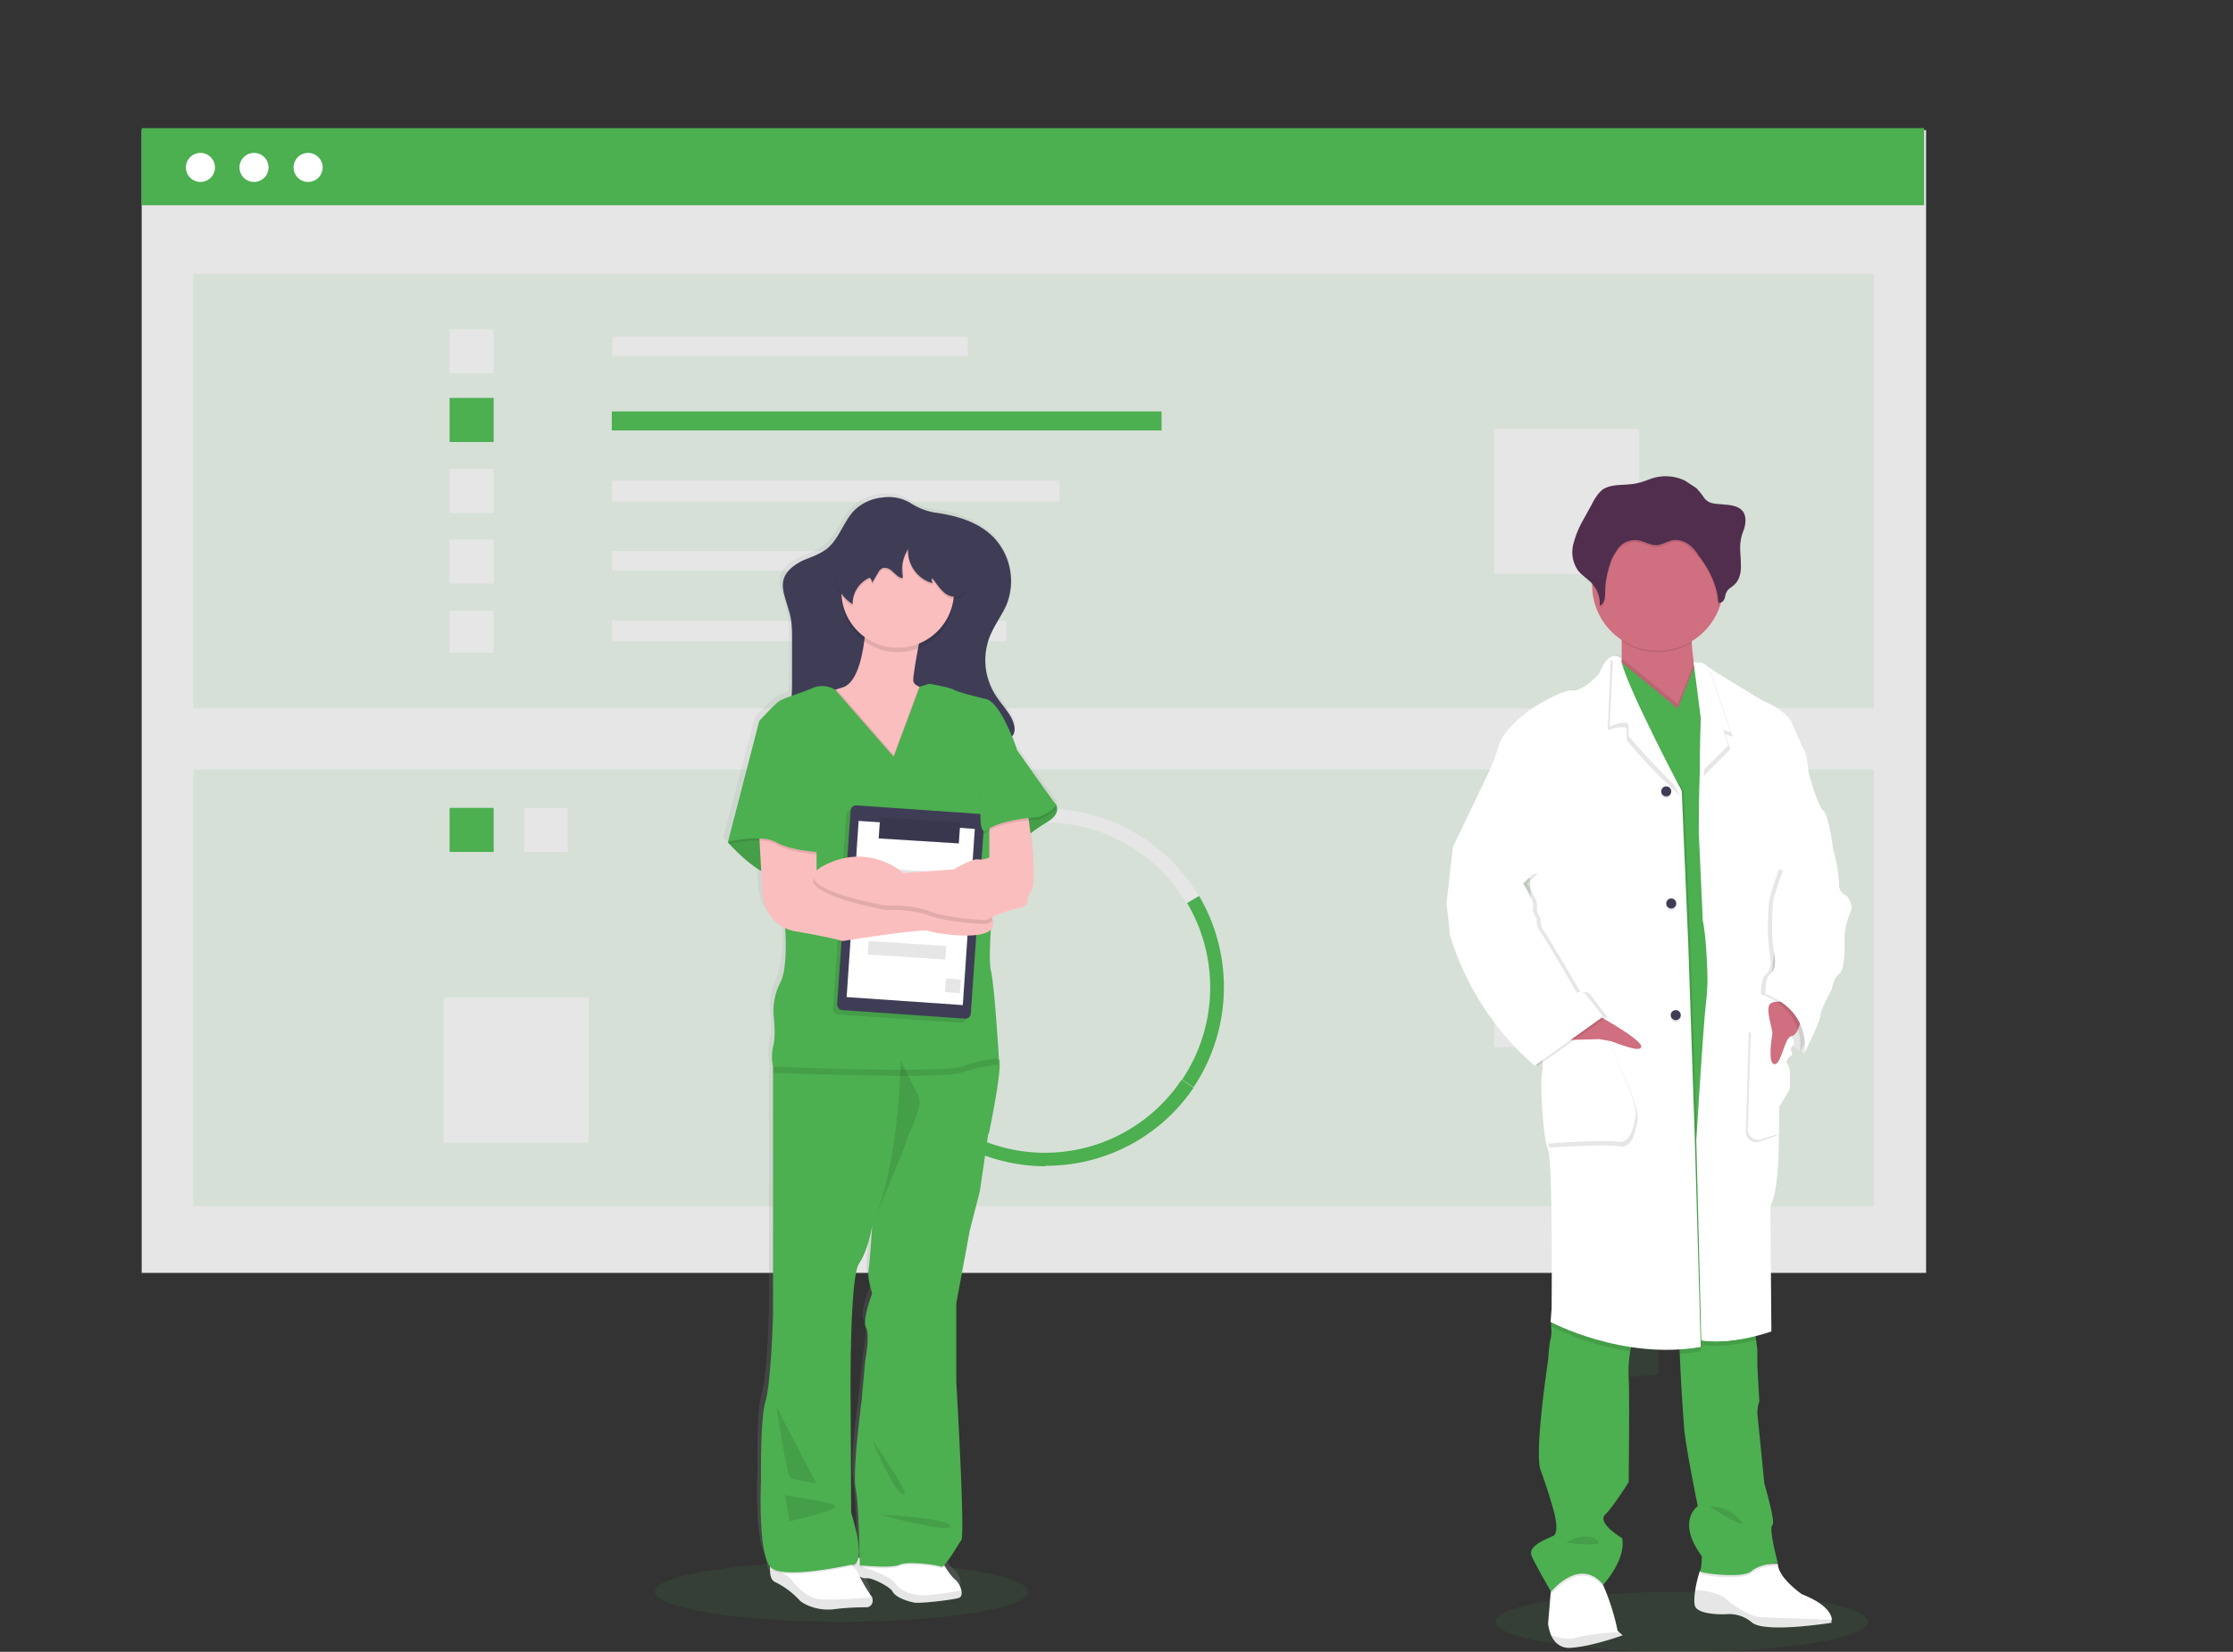 <svg width="446" height="330" fill="none" xmlns="http://www.w3.org/2000/svg"><rect width="100%" height="100%" fill="#333333" stroke="none"/><g clip-path="url(#clip0)"><path d="M384.7 26H28.3v228.3h356.4V26z" fill="#E6E6E6"/><path opacity=".1" d="M374.3 54.7H38.6v86.8h335.7V54.7z" fill="#4CAF50"/><path d="M193.3 67.3h-71v3.8h71v-3.8z" fill="#E6E6E6"/><path d="M231.9 82.2H122.2V86H232v-3.8z" fill="#4CAF50"/><path d="M211.6 96h-89.4v4.2h89.4V96zM174.2 110.1h-52v3.9h52V110zM201 124h-78.8v4.1H201V124zM98.6 65.8h-8.8v8.8h8.8v-8.8z" fill="#E6E6E6"/><path d="M98.6 79.5h-8.8v8.8h8.8v-8.8z" fill="#4CAF50"/><path d="M98.6 93.7h-8.8v8.8h8.8v-8.8zM98.6 107.8h-8.8v8.8h8.8v-8.8zM98.6 122h-8.8v8.4h8.8V122zM327.4 85.7h-29v29h29v-29z" fill="#E6E6E6"/><path opacity=".1" d="M374.3 153.7H38.6V241h335.7v-87.2z" fill="#4CAF50"/><path d="M113.4 161.4h-8.7v8.8h8.7v-8.8z" fill="#E6E6E6"/><path d="M98.6 161.4h-8.8v8.8h8.8v-8.8z" fill="#4CAF50"/><path d="M237 180.5a33 33 0 00-40.5-13.9 33 33 0 00-12.6 9l-2-1.9a35.7 35.7 0 0157.6 5.4l-2.4 1.4z" fill="#E6E6E6"/><path d="M238.4 217.2l-2.3-1.5a33.1 33.1 0 001-35.3l2.4-1.4a36 36 0 01-1.1 38.2zM182.4 221a35.4 35.4 0 01-.3-47.4l2.1 1.9a32.6 32.6 0 00.3 43.7l-2.1 1.9z" fill="#4CAF50"/><path d="M208.8 233a36 36 0 01-26.6-11.9l2-1.8a32.8 32.8 0 0051.8-3.6l2.4 1.6a35.5 35.5 0 01-29.6 15.6z" fill="#4CAF50"/><path d="M327.4 180.5h-29v28.7h29v-28.7zM117.6 199.3h-29v29h29v-29z" fill="#E6E6E6"/><path d="M384.3 25.6h-356V41h356V25.6z" fill="#4CAF50"/><path d="M39.5 36.3a2.9 2.9 0 100-5.7 2.9 2.9 0 000 5.7zM50.2 36.3a2.9 2.9 0 100-5.7 2.9 2.9 0 000 5.7zM61 36.3a2.9 2.9 0 100-5.7 2.9 2.9 0 000 5.7z" fill="#fff"/><path opacity=".1" d="M331.1 134.5h-10.9v10.8h11v-10.8zM331.1 161.3h-10.9v10.9h11v-10.9zM331.1 188.1h-10.9V199h11v-10.9zM331.1 215h-10.9v10.8h11V215zM331.1 241.8h-10.9v10.9h11v-11zM320.2 275.6v-7h11v6l-11 1zM336 330c20.5 0 37.1-2.7 37.1-6s-16.6-6-37.2-6c-20.5 0-37.2 2.7-37.2 6s16.7 6 37.2 6zM168 324c20.6 0 37.3-2.7 37.3-6s-16.7-6-37.2-6c-20.6 0-37.3 2.7-37.3 6s16.7 6 37.3 6z" fill="#4CAF50"/><path d="M211 159.8l-.1-.1c-.6-.6-7.9-10.9-7.9-10.9l-1-2.6a2.6 2.6 0 00.5-1.3c.2-.6.2-1.2 0-1.7l-.1.4-.6-1.3c-1-1.6-2.3-3-3.3-4.6a12.7 12.7 0 01-1.8-8.4v.4c0-.6.2-1.1.3-1.7.1-.7.3-1.3.6-1.9 1-2 2.4-3.9 3.3-6l.7-2.2c.3-1.2.4-2.5.3-3.8l-.1.9c0-3.1-1.3-6-3.5-8.3a20.6 20.6 0 00-11.9-5c-1.8-.2-3.5-.9-5-2a8.7 8.7 0 00-5.7-1 9.4 9.4 0 00-5.8 2.9c-2 2.2-3 5.4-5.3 7.3-1.4 1.1-3.3 1.7-5 2.4-1.6.8-3.2 2-3.7 3.6v.1c-.6 2 .5 4 1 6 .6 2 .6 4.2.7 6.3a239.1 239.1 0 01-.1 10.9c-1 .2-1.8.6-2.6 1-.9.6-4.1 4-4.1 4l-6.3 24h.1v.4h.3c.8.9 3.5 3.6 6.3 5.3l.3 4.7s.3 4.7 4.7 6.7a28 28 0 01-1 10.9c-1 1.9-1.5 4-1.4 6.2 0 0 .5 4 0 6a10 10 0 00-.2 4.3V261s-.3 13.5-1.4 17.1c-1.2 3.7-.9 15.7-.9 15.7s-.7 14.3 1.8 17.2v.5c0 1.1.2 2.3 1.1 2.6 2 .8 4.4 3 5 3.6.4.6 3.2 2.2 6.8 1.8 2.3-.3 4.5-.4 6.8-.3 0 0 1.4-.3 1-2a16 16 0 00-2.2-4l.4.1h.7c1 0 4.5 1.6 5.2 2.7.6 1.1 2.9 2 4.6 2.1a32.5 32.5 0 008.8-.9c.5-.2.7-.8.5-1.5-.2-.9-.6-1.6-1.3-2.2-.6-.5-1.5-1.6-2-2.6l-.2-.2c1-1 3-4.4 3.6-5a446 446 0 00-1.2-31.5v-15.4l2.9-14.5 2-7.7 1.7-11.6s3-13.6 2-14.9c0 0-.7-14-1.5-17.3a38 38 0 01-.1-8.2 1.6 1.6 0 00.4-1.7l-.2-.5v-.2c1.6-.8 3.3-1.3 5.1-1.8 2.9-.5 2.1-2 2.1-2l1.1-2a44.2 44.2 0 00-.4-11c1-.7 2.1-1.5 3.4-2.2 2.5-1.5 2-3 1.7-3.4zm-37.2 97s-2.2 5.4-1.3 6.8c.9 1.4-.1 6.6-.1 6.6l-.8 7.6s-2 14.3-1.2 17.7a119.4 119.4 0 01.7 13.8h-.1c.3-1.2.1-3.8-1.5-9l-.1-21.8s-.3-25 1.7-27.8c2-2.8 2.7-7.6 2.7-7.6l-.7 8.7c-.3 1.8.7 5 .7 5zm-4 53.8v.1l-.2-.1h.2z" fill="url(#paint0_linear)"/><path d="M191.6 319.2c-1.1.4-7.1 1.1-8.8 1-1.7-.3-3.9-1.1-4.5-2.2-.6-1.1-4.2-2.8-5.1-2.7-.4 0-.8 0-1.2-.2l-1.9-.7a3.5 3.5 0 01.2-1.7c.2-.7.6-1.2 1.2-1.5h.2l.8-.3c3-.6 15.4.6 15.4.6l.8 1.4c.6 1 1.4 2.1 2 2.6a4 4 0 011.3 2.2c.2.7 0 1.3-.4 1.5z" fill="#fff"/><path opacity=".1" d="M191.6 319.2c-1.1.4-7.1 1.1-8.8 1-1.7-.3-3.9-1.1-4.5-2.2-.6-1.1-4.2-2.8-5.1-2.7-1 .1-3-.9-3-.9s-.4-1.5.6-2.6l1.9 1.4s5 1.6 6 3c1 1.5 2.7 2.3 5.2 2.5 1.9.1 6.1-.6 8.2-1 0 .7 0 1.3-.5 1.5z" fill="#000"/><path d="M173.3 321.1c-2.3 0-4.5.1-6.8.4-3.5.4-6.3-1.2-6.8-1.8a16 16 0 00-4.8-3.6c-1-.4-1.1-1.6-1.1-2.7v-.1c0-.7.1-1.4.3-2l14.9-.4 1.3 1.7.1.3.8 1a30.7 30.7 0 003 5.2c.5 1.8-1 2-1 2z" fill="#fff"/><path opacity=".1" d="M173.3 321.1c-2.3 0-4.5.1-6.8.4-3.5.4-6.3-1.2-6.8-1.8-.4-.7-2.9-2.9-4.8-3.6-1-.4-1.1-1.6-1.1-2.6 1 .2 3.3.8 4.2 2 1.1 1.4 3.2 3.9 6 4 2.4.2 8.2-.2 10.3-.4.4 1.8-1 2-1 2z" fill="#000"/><path opacity=".1" d="M171.5 311.2c-.1 1.3-.7 1.6-1 1.7h-.3-.2s-13.3 3-16 .6l-.2-.2.3-2.1 14.8-.3 1.3 1.7c.3-.6.7-1.1 1.3-1.4zM188.7 312.9c-.3.3-.5.5-.7.4-.7-.3-6.4-1.2-8.3-.4-1.8.9-8 .1-8 .1v-1.9l.8-.2c3-.6 15.4.6 15.4.6l.8 1.4z" fill="#000"/><path d="M197.4 226.4l-1.7 11.6-2 7.8-2.7 14.6V276s1.8 30.8 1 31.7c-.6.8-3.3 5.6-4 5.3-.7-.3-6.4-1.2-8.3-.4-1.8.8-8 .1-8 .1s-.1-12-.8-15.3c-.7-3.4 1.2-17.7 1.2-17.7l.7-7.8s1-5.2.2-6.6c-.9-1.4 1.2-6.9 1.2-6.9s-1-3-.7-4.9c.3-1.8.7-8.7.7-8.7s-.7 4.8-2.6 7.6c-2 2.8-1.7 28-1.7 28l.1 21.8c3.5 11.5 0 10.4 0 10.4s-13.3 3-16 .6c-2.7-2.4-2-17.5-2-17.5s-.2-12.1.9-15.8c1.1-3.6 1.5-17.1 1.5-17.1v-28.9-19.5-1.2l1.6-4 19-2.4h9.2a90.7 90.7 0 0015.3 4.7c.9 1.3-2 15-2 15z" fill="#4CAF50"/><path opacity=".1" d="M174.2 287.7s4.2 10.2 6.2 10.9c2 .7-6.2-10.9-6.2-10.9zM175.8 302.6s14.2.7 14 2.3c-.1 1.5-14-2.3-14-2.3zM156.8 298.6c.6.5 10.8 1.5 10 2.5-.9 1-9.1 2.8-9.1 2.8l-.9-5.3zM155.1 281.1c0 .4 2.1 13.5 2.7 14 .6.6 5.2 1.2 5.2 1.2l-7.9-15.2z" fill="#000"/><path d="M170.4 102.2c-2 2.3-2.9 5.5-5.2 7.4-1.4 1.1-3.2 1.7-4.9 2.4-1.6.8-3.3 2-3.8 3.8-.5 2 .5 4 1 6 .7 2 .7 4.2.7 6.4v7.8c0 4-.3 8.3-2.5 11.7a90.9 90.9 0 0028.9 3l4-1c2.6-.7 5.3-1 8-1 1.1 0 2.3 0 3.4-.3 1.2-.3 2.3-1 2.6-2.2.2-1-.2-2-.7-3-1-1.7-2.3-3-3.3-4.7a13 13 0 01-.8-11.6c.9-2.1 2.3-4 3.2-6a12.7 12.7 0 00-2.5-13.5c-3.1-3.2-7.5-4.4-11.8-5-1.8-.3-3.5-1-5-2a8.5 8.5 0 00-5.5-1 9.2 9.2 0 00-5.8 2.8z" fill="#3F3D56"/><g opacity=".1"><path opacity=".1" d="M198 124.7c-.9 1.8-1.2 3.8-1 5.8 0-1.4.3-2.8 1-4.1.8-2.1 2.3-4 3.1-6 .8-1.8 1-3.7 1-5.6-.1 1.3-.4 2.6-1 3.9-.8 2-2.3 3.9-3.2 6zM158.4 127.6V126c0-2-.1-4.3-.7-6.3-.4-1.3-1-2.7-1.1-4-.4 1.9.6 3.8 1.1 5.7.6 2 .6 4.2.7 6.3zM200.2 146.3c-1.2.3-2.3.2-3.5.2-2.7 0-5.4.3-8 1l-4 1a94.3 94.3 0 01-28-2.8l-.8 1.5a91 91 0 0028.8 3l4-1c2.6-.7 5.3-1 8-1 1.1 0 2.3 0 3.5-.3 1-.3 2.2-1 2.5-2.2.1-.5.1-1 0-1.6-.4 1.1-1.4 1.8-2.5 2.2z" fill="#000"/></g><path d="M188.9 141.7c-.3.7-1.5 6.1-1.8 6.7-.3.6-1.8 9.6-2 10-.1.6-10.1-2-10.1-2l-6-5.1-6.3-6.2s-.2-5.6 4.4-7.4l1-.3c5.5-1.3 5-18.2 5-18.2l11.3 5s-2 9.8-2 11.7c0 .6.5 1 1.2 1.3 1 .3 2 .4 3 .3 0 0 2.5 3.6 2.3 4.2z" fill="#FBBEBE"/><path d="M209.2 160.2l1.7.5s1.2 1.8-1.7 3.5c-1.7 1-3.5 2.3-5 3.6l-8.4 2.5-1.6-5 7.7-6 7.3 1z" fill="#4CAF50"/><path opacity=".1" d="M209.2 160.2l1.7.5s1.2 1.8-1.7 3.5c-1.7 1-3.5 2.3-5 3.6l-8.4 2.5-1.6-5 7.7-6 7.3 1z" fill="#000"/><path d="M148.6 165l-3.2 3.3s5.8 6.7 10.3 7.1c4.5.5 7.4-5.1 7.4-5.1l-4-6.1-10.5.9z" fill="#4CAF50"/><path opacity=".1" d="M148.6 165l-3.2 3.3s5.8 6.7 10.3 7.1c4.5.5 7.4-5.1 7.4-5.1l-4-6.1-10.5.9zM179.3 130.3a11.2 11.2 0 100-22.5 11.2 11.2 0 000 22.5z" fill="#000"/><path d="M179.3 129.4a11.2 11.2 0 100-22.5 11.2 11.2 0 000 22.5z" fill="#FBBEBE"/><path opacity=".1" d="M199.5 212.7c-2.6.2-5.1.8-7.5 1.6-4.3 1.4-37.2 0-37.6 0v-1.2l1.6-4 19-2.4h9.2s13.8 3.2 15.2 4.6v1.4zM188.9 141.7c-.3.7-1.5 6.1-1.8 6.7-.3.6-1.8 9.6-2 10-.1.6-10.1-2-10.1-2l-6-5.1-6.3-6.2s-.2-5.6 4.4-7.4l11.4 13.1 5-13.6c1 .3 2.1.4 3.2.3 0 0 2.4 3.6 2.2 4.2z" fill="#000"/><path d="M178.5 151.2l-11.7-13.4a4.9 4.9 0 00-4.6-.3c-2.6 1.1-5.8 2-6.6 2.6-.9.6-4 4-4 4l9.4 24.7-4.2 16.3s.7 8.3-1 11.3c-1 2-1.4 4.1-1.3 6.3 0 0 .5 4 0 6-.4 1.5-.4 3-.1 4.4 0 0 33.3 1.4 37.6 0a36 36 0 017.5-1.7s-.8-14-1.6-17.5c-.7-3.3.7-16.2.7-16.2l-1-13.8 5.5-14.2s-3-9-6-10c0 0-5.6-1.3-6.8-2-1.2-.5-4.7-1.1-4.7-1.1l-1.9.6-5.2 14z" fill="#4CAF50"/><path opacity=".1" d="M194.7 163.4l-24.5-1.6c-.6 0-1.1.4-1.2 1l-2.6 38.7c0 .6.4 1.1 1 1.2l24.5 1.6c.6 0 1.1-.4 1.2-1l2.6-38.7c0-.6-.4-1.1-1-1.2z" fill="#000"/><path d="M195.5 162.6l-24.4-1.7c-.7 0-1.2.5-1.2 1l-2.7 38.7c0 .6.5 1.2 1 1.2l24.5 1.7c.7 0 1.2-.4 1.2-1l2.7-38.7c0-.6-.5-1.2-1-1.2z" fill="#3F3D56"/><path d="M194.7 165.6l-23.2-1.6-2.4 35.2 23.2 1.6 2.4-35.2z" fill="#fff"/><path opacity=".1" d="M192.6 174.6l-19-1.3-.3 5.3 19 1.3.3-5.3zM192 195.7l-3-.2-.3 2.7 3 .2.2-2.7zM189 189l-15.5-1-.2 2.7 15.5 1 .2-2.7z" fill="#000"/><path d="M191.8 164.3l-16-1-.3 4.2 16 1 .3-4.2z" fill="#3F3D56"/><path opacity=".1" d="M191.8 164.3l-16-1-.3 4.2 16 1 .3-4.2zM179.9 211.9s-.2 20.8-5.7 32.8c0 0 6.7-15.8 6.7-16.4 0-.7 3.6-7.3 2.6-9.2l-3.6-7.2zM180.2 115.3c-.2-1.8.2-3.7 1.2-5.2a6.5 6.5 0 005 6.8.8.8 0 01-.2-1c.8 1 1.4 2 2.3 2.8.8.8 2.2 1.3 3.2.7 1.4-.8 1.4-2.8 1-4.4-.7-3.3-2.3-6.4-4.6-9a6.2 6.2 0 00-5-2.4c-2.1-.2-4.4 0-6.3 1a17 17 0 00-3 2.1l-5.4 4.4a5 5 0 00-1.3 1.3c-.2.5-.4 1-.4 1.5a7.7 7.7 0 003.6 7.3 5.7 5.7 0 013.4-5.4 1.5 1.5 0 01.5 1.1l1.1-2 .8-1c.7-.3 1.6.2 2.2.7.6.5 1.1 1.2 2 1.3v-3" fill="#000"/><path d="M180.2 115c-.2-2 .2-3.8 1.2-5.3-.3 3 2 6.2 5 6.8a.8.8 0 01-.2-1c.8 1 1.4 2 2.3 2.8.8.8 2.2 1.2 3.2.7 1.4-.8 1.4-2.8 1-4.4-.7-3.3-2.3-6.4-4.6-9a7.5 7.5 0 00-2.6-2 12.1 12.1 0 00-8.7.5c-1 .6-2.1 1.4-3 2.2l-5.4 4.3a5 5 0 00-1.3 1.4c-.2.5-.4 1-.4 1.4a7.7 7.7 0 003.6 7.3 5.7 5.7 0 013.4-5.3 1.5 1.5 0 01.5 1l1.2-2c.1-.3.4-.6.7-.8.7-.4 1.6 0 2.2.6.6.5 1.1 1.2 2 1.3v-3" fill="#3F3D56"/><path d="M185.5 186c-1-.6-17.2 2-17.2 2s-2.7-.8-9.2-1.9c-6.4-1-6.8-7.4-6.8-7.4l-.7-12.6 2.1-2 9.4 6.2v3.6c-.1.4-.4.9-.3 1.2a.4.4 0 00.3.3l9.3 1.6s20-1.4 25 5.4c.4.5.7 1 .9 1.6 1.2 4.7-12 2.4-12.8 2z" fill="#FBBEBE"/><path opacity=".1" d="M198.3 184l-1.3.6s-7.1-.2-11.2-1.6c-4-1.5-8.9-1.2-8.9-1.2s-16.8-3-14.2-6.7a.4.4 0 00.4.4l9.2 1.5s20-1.4 25 5.4c.5.5.8 1 1 1.7z" fill="#000"/><path d="M205.2 161.8l1 7.5c.2.6.5 7.4 0 8.2l-1 2s.7 1.5-2 2c-2.9.6-6.2 2.3-6.2 2.3s-7.2-.2-11.2-1.7c-4-1.5-8.9-1.2-8.9-1.2s-21.3-3.6-12.1-8.1c9-4.5 15.6 1.6 15.6 1.6l10.1-.7s3.8-2.3 4.9-2a4 4 0 002.2-.4v-7.4l7.6-2.1z" fill="#FBBEBE"/><path opacity=".1" d="M153.6 144.7l-2-.1-6.2 24s6.6-1.6 9.5 0c2.9 1.8 8.2 2.1 8.2 2.1l-2-19.2-7.5-6.8z" fill="#000"/><path d="M153.6 144.3l-2-.1-6.2 24s6.6-1.6 9.5 0c2.9 1.7 8.2 2 8.2 2l-2-19.1-7.5-6.8z" fill="#4CAF50"/><path opacity=".1" d="M200.3 149.5l2.8.7s7.2 10.3 7.8 10.9c.5.6-2.7 2.7-4 2.7-1.4 0-8 .7-9.8 2.5-2 1.8-1.1-7.1-1.1-7.3l2.3-5.9 2-3.6z" fill="#000"/><path d="M200.3 149.1l2.8.7s7.2 10.3 7.8 10.9c.5.5-2.7 2.6-4 2.6-1.4 0-8 .8-9.8 2.6-2 1.7-1.1-7.2-1.1-7.4l2.3-5.8 2-3.6z" fill="#4CAF50"/><g opacity=".1"><path opacity=".1" d="M181.4 109.7v-.9c-.5 1-1 1.9-1.1 3v2.8h-.1v0c-.8 0-1.3-.7-2-1.2-.5-.5-1.4-1-2-.6-.4.2-.7.5-.8.9l-1.2 2a1.5 1.5 0 00-.5-1.1 5.7 5.7 0 00-3.4 5.3 7.8 7.8 0 01-3.6-6 7.7 7.7 0 003.6 6.9 5.7 5.7 0 013.4-5.4 1.5 1.5 0 01.5 1.1l1.2-2c.1-.4.4-.7.7-.9.7-.4 1.6 0 2.2.6.6.5 1.1 1.2 2 1.3v-3c.2-1 .5-2 1.1-2.8z" fill="#000"/><path opacity=".1" d="M180.1 113.6l.1-.8v-1 1.8zM191.7 118.1c-1 .6-2.4.1-3.2-.7-1-.7-1.5-1.8-2.3-2.7a.8.8 0 00.2 1l-.2-.1c.8.9 1.4 1.9 2.3 2.7.8.7 2.2 1.2 3.2.7 1-.6 1.4-2 1.3-3.2-.1 1-.5 1.9-1.3 2.3z" fill="#000"/><path opacity=".1" d="M186.2 115.6a6.5 6.5 0 01-4.8-5.7c-.2 3 2 6 5 6.6a.8.8 0 01-.2-1z" fill="#000"/></g><path d="M361.2 207l-.8 3.5s-6.6-3.4-7.8-7.7c-1.2-4.3 2-6 2-6l6.1 2.7.5 7.4z" fill="#fff"/><path opacity=".1" d="M361.2 207l-.8 3.5s-6.6-3.4-7.8-7.7c-1.2-4.3 2-6 2-6l6.1 2.7.5 7.4z" fill="#000"/><path d="M324.1 326.7s-6 2.2-10.3 2.5c-2.2.2-3.4-1.2-4-2.5-.3-.8-.5-1.5-.6-2.3l.5-6 .3-3.3 9-2.3 1.2 3.8.1.3a45.3 45.3 0 012.7 8.5c0 .3.2.5.4.7l.7.6zM365.8 323.6v.6s-13 2.1-15.8 0a7 7 0 00-5.4-1.7s-5.1.2-6-1.5c-.3-.7-.2-2 0-3.4.2-1.2.5-2.5.9-3.7l.2-.2 1.2-1 14.1-.3h.1c0 2.8 4.8 6.1 4.8 6.1 5.1 2 5.9 4.1 6 5.1z" fill="#fff"/><path opacity=".1" d="M365.9 323.6l-.1.6s-13 2.1-15.7 0a7.1 7.1 0 00-5.5-1.7s-5.1.2-6-1.5c-.3-.7-.2-2 0-3.4 2 .2 5 .7 6.2 1.9 1.9 1.7 5 3.5 6.9 3.6l14.2.5zM324.1 326.7s-6 2.2-10.3 2.5c-2.2.2-3.4-1.2-4-2.5 1.6.5 3.7 1 4.8.5a43 43 0 018.8-1.1l.7.6z" fill="#000"/><path d="M333.2 145.4c-5-2-11.5-8.4-10-11.4.4-.8.7-1.6.7-2.5v-3.4c0-1.9-.3-3.8-.6-5.6 0 0 15.7.4 14.8 2.7-.3.7-.3 1.8-.2 3.2a44.7 44.7 0 001 7.1s-1 1.4-1.5 1.4c-.6.1 3 11.4-4.2 8.5z" fill="#CF6F80"/><path opacity=".1" d="M320.3 317h-.1c-4.7-5.7-10.4 1.5-10.4 1.5l-.1-.2.3-3.2 9-2.3 1.2 3.8.1.3zM355.1 312.8s-3.4-.1-5.3 1.5c-1.8 1.6-10.7.4-10.3 0l.2-.6 1.2-1 14.1-.4.1.5z" fill="#000"/><path d="M326.2 268c-.3.6-.5 1.3-.6 2-.3 1.8-.4 3.7-.3 5.5.2 2.7 0 20.6 0 20.6s-3 4.8-4.7 6.5c-1.7 1.7 3.4 4.7 3.4 4.7.8 4.4-3.8 9.3-3.8 9.3-4.7-5.7-10.4 1.4-10.4 1.4s-3.1-5.3-3.9-7.2c-.8-2 3-3.3 4.4-4 1.3-.8-.1-5.4-.1-5.4s-1.1-4-2.5-7.7c-1.3-3.6 1.5-21.9 1.5-21.9s.2-3.2.5-4.3c.2-.8.2-1.7.1-2.5v-.7-.2l1.9-3.7s15.4 5.4 14.5 7.6zM355.1 312.3s-3.4 0-5.3 1.6c-1.8 1.6-10.7.3-10.3 0 .4-.4.4-3 .4-3-5.2-7.1-.8-10-.8-10s-2.3-11.2-2.7-15.3a412 412 0 01-.9-15.2l-.1-3.2 4.2-.8.5-.1 10.3-2a164.3 164.3 0 00.6 5.4v3.2l.4 7.1c-.3.8-.4 1.6-.4 2.4l1.4 14s2.3 7.8 1.6 8.3c-.8.6 1.1 7.6 1.1 7.6z" fill="#4CAF50"/><path opacity=".1" d="M338.1 125.2c-.3.7-.3 1.9-.2 3.2a13 13 0 01-14-.3 47 47 0 00-.6-5.6s15.7.4 14.8 2.7z" fill="#000"/><path d="M344.2 116.7a13.1 13.1 0 01-26.2.4v-.4a13.1 13.1 0 1126.2 0z" fill="#CF6F80"/><path opacity=".1" d="M333.2 145.4c-5-2-11.5-8.4-10-11.4.4-.8.7-1.6.7-2.5l7 5.7 4.2 3.5 3.2-8.2.6 3s-1 1.4-1.5 1.4c-.6.1 3 11.4-4.2 8.5z" fill="#000"/><path d="M351 170.6l-5.7 97-7.5.4-19.5-56.2 3.2-66.8.7-14 8.6 7 4.3 3.6 3.3-8.5 6.2 5.4 6.4 32z" fill="#4CAF50"/><path opacity=".1" d="M326.2 268c-.3.6-.5 1.3-.6 2a55.3 55.3 0 01-15.8-5h-.1v-1l2-3.5s15.4 5.3 14.5 7.5zM339.7 270l-4.2.5-.1-3.3 4.2-.8.1 3.6zM350.9 267.7c-2.7.7-7 1.5-10.7 1v-2.4l10.2-2 .5 3.4z" fill="#000"/><path opacity=".1" d="M340.1 269.1c-15.6 2.7-30-5-30-5l.2-2.6s.3-29.4-.7-31.7c-1-2.3-1.7-13.7-1.2-15.5.6-1.7-2-28.1-2-28.1l-.4-10.7-15.4-6.3 6.9-14.3c1-2 1.7-4.1 2.4-6.2 1.2-3.7 6.7-7.4 6.7-7.4s5.7-3.7 8-3.5c2.2.1 5.2-3.3 5.2-3.3 2.1-5.5 4.1-3 4.1-3l-.1.8c-.8 6.1 12.4 25.4 12.5 25.7l1.3 30.5 1.3 38.5 1.2 42.1z" fill="#000"/><path d="M339.7 269.1c-15.6 2.7-30-5-30-5l.2-2.6s.3-29.4-.7-31.7c-1-2.3-1.7-13.7-1.2-15.5.6-1.8-2-28.1-2-28.1l-.4-10.7-15.4-6.3L297 155c1-2 1.8-4.1 2.4-6.2 1.2-3.7 6.8-7.4 6.8-7.4s5.7-3.7 8-3.5c2.2.1 5.2-3.3 5.2-3.3 2.1-5.5 4.5-3 4.5-3 0 .2-.2.4 0 .8 1.6 6 11.9 25.4 12 25.7l1.3 30.5 1.3 38.6 1.2 42z" fill="#fff"/><path opacity=".1" d="M335.5 158.9a107 107 0 01-10.6-11v-2.2c-.3-.8-2.3-.3-3.8.2l.6-14.1.8.6c1.7 6 12.8 26.1 13 26.5z" fill="#000"/><path d="M336 158c-1.8-.7-10.7-10.9-10.7-10.9v-2.3c-.3-.8-2.2-.3-3.8.3l.7-14.1.7.6c1.7 5.9 12.8 26.1 13 26.4z" fill="#fff"/><path opacity=".1" d="M310.1 209l11-1.2s6.4 12.7 6 15.8c-.5 3.1-1.2 5.9-3.8 5.4-2.6-.5-14 .3-14 .3l.8-20.4z" fill="#000"/><path d="M309.7 208l11-1s6.4 12.7 6 15.8c-.5 3-1.2 5.8-3.8 5.3-2.6-.5-14 .4-14 .4l.8-20.4z" fill="#fff"/><path d="M317.8 202.1s9.8 5.3 10 6.9c.2 1.6-5-.7-6.1-1l-2.3-.4-7.5.2 5.9-5.7z" fill="#CF6F80"/><path opacity=".1" d="M332.8 159.5a1 1 0 100-2 1 1 0 000 2z" fill="#000"/><path d="M332.8 159.1a1 1 0 100-2 1 1 0 000 2z" fill="#3F3D56"/><path opacity=".1" d="M334.7 204.2a1 1 0 100-2 1 1 0 000 2z" fill="#000"/><path d="M334.7 203.8a1 1 0 100-2 1 1 0 000 2z" fill="#3F3D56"/><path opacity=".1" d="M333.8 181.9a1 1 0 100-2 1 1 0 000 2z" fill="#000"/><path d="M333.8 181.5a1 1 0 100-2 1 1 0 000 2z" fill="#3F3D56"/><path d="M357.6 207.4s.7 1 0 1.6c-.7.4 0 1.7 0 1.7s-1.7 1-1 2c.8.8.3 5 .3 5l-2 3.5v5.3c0 4.8-.2 11.4-1.8 14.5l.2 25s-7.3 2.7-13.5 1.8l-1-40s1.4-22.8 1.9-27.1c.3-2.3.4-4.6.3-6.8 0 0-.2-6.9-.9-10l-.8-17.6c0-1.8 0-7 .2-12.1 0-5.5.2-10.7.2-10.7l-1.4-11s1.4-.2 1.8.3l.6.5 11 6.7s4.7 1.8 5.8 4.5c1.1 2.7 1.9 4.6 2.4 5.4.6.7.9 4.3.9 4.3s1.6 6.6 2.9 7.8c1.2 1 2.1 8.2 2.1 8.2l-11.1 8.8s-1 14.6-1.2 15.2c-.2.6 4 13.2 4 13.2z" fill="#fff"/><path d="M358 207.4s.7 1 0 1.6c-.7.4 0 1.7 0 1.7s-1.7 1-1 2c.8.8.4 5 .4 5l-2.1 3.5v5.3c0 4.8-.2 11.4-1.7 14.5l.2 25s-7.4 2.7-13.6 1.8l-.9-40s1.3-22.8 1.8-27.1c.3-2.3.4-4.6.4-6.8 0 0-.2-6.9-1-10l-.8-17.6c0-1.8 0-7 .2-12.1l.2-10.7-1.8-11.2s1.8 0 2.3.5l.6.5c2.4 1.6 10.9 6.7 10.9 6.7s4.7 1.8 5.8 4.5c1.2 2.7 2 4.6 2.5 5.4.5.7.8 4.3.8 4.3s1.7 6.6 3 7.8c1.2 1 2 8.2 2 8.2l-11 8.8s-1 14.6-1.3 15.2c-.2.6 4 13.2 4 13.2z" fill="#fff"/><path opacity=".1" d="M344.6 146.7l1 3-5.3 5.3.3-10.7-1.9-11.2s1.9 0 2.3.6l.6.5 4.5 13-1.5-.5z" fill="#000"/><path d="M344.2 145.9l1 3-5.3 5.3.2-10.7-1.8-11.2s1.8 0 2.3.5c.1.2.3.4.6.5l4.5 13-1.5-.4z" fill="#fff"/><path opacity=".1" d="M344.2 116.7a13 13 0 01-.7 4.1.5.5 0 01-.4-.1 17 17 0 00-6-11.6c-.8-.6-1.8-1-2.8-.8-1.1.1-2.2 1-3.3 1-1.5.1-3-1-4.4-1a4.3 4.3 0 00-3.3 1.5c-.8 1-1.4 2-1.7 3.3a19 19 0 00-1 5.5c0 1.1-.1 2.5-1 2.8a5.7 5.7 0 00-1.5-4.3v-.4a13.1 13.1 0 1126 0z" fill="#000"/><path d="M336.5 96a9 9 0 00-6.3-.5c-1 .3-2 .8-3.1 1-2.3.6-5 0-7 1.3-1 .8-1.7 2-2.3 3.2l-1.6 2.9a19 19 0 00-2 5 6.4 6.4 0 001 5.1c.8 1 2 1.7 2.9 2.7a5.7 5.7 0 011.4 4.3c1-.4 1.1-1.7 1.1-2.8 0-1.9.4-3.8 1-5.6.3-1.1 1-2.2 1.7-3.2a4.3 4.3 0 013.3-1.5c1.5 0 2.9 1.1 4.4 1 1.1-.1 2.2-.9 3.3-1 1-.1 2 .2 2.9.8.8.6 1.5 1.3 2 2.2 2.1 2.7 3.8 6 4 9.4.4.3 1-.1 1.2-.6.2-.5.2-1 .5-1.5.3-.6 1-.9 1.4-1.3 1.2-1 1.5-2.7 1.4-4.3 0-1.6-.3-3.2 0-4.7.1-1 .6-1.9.8-2.8.2-1 .2-2-.3-2.8-.8-1.2-2.4-1.4-3.8-1.5-1.6-.2-3 0-4-1.3a15 15 0 00-1.6-2l-2.3-1.5z" fill="#512E4E"/><path opacity=".1" d="M295 176.6l-4-7.4-1.2 11.4s.7 5 .5 5.9c-.1.7 2.9 7.7 2.9 7.7s10 17.8 14 18.7l13.8-9.8-3.6-4.7s-1.3-.5-1.6 0c0 0-6.8-11.7-7.5-12.5-.7-.8-.6-2.5-.6-2.5s-1-1.2-.7-2.2c.4-1-2-4.7-2-4.7l2.2-2-12.2 2.1z" fill="#000"/><path d="M291.2 168.4l-1 .8-1.3 11.4s.7 5 .6 5.9a56.1 56.1 0 0017 26.4l13.7-9.8-3.7-4.7s-1.2-.5-1.5 0c0 0-6.8-11.7-7.5-12.5-.7-.8-.6-2.5-.6-2.5s-1-1.2-.7-2.2c.4-1-2-4.7-2-4.7l2.1-2-15-6.1z" fill="#fff"/><path opacity=".1" d="M356.7 213c.7 1 .2 5.2.2 5.2l-2 3.4v5.3l-3.5 1.2a2.1 2.1 0 01-2.7-2.1l.6-19.8 8.3 3.2c-.7.5 0 1.7 0 1.7s-1.7 1-1 2z" fill="#000"/><path d="M357 212.6c.8 1 .4 5.1.4 5.1l-2.1 3.5v5.3l-3.5 1.1a2 2 0 01-1.9-.3 2 2 0 01-.8-1.7l.6-19.8 8.3 3.2c-.7.5 0 1.7 0 1.7s-1.7 1-1 2z" fill="#fff"/><path d="M359.8 203.2s-.5 3.6-2 3.8c-1.4.2-2 5.8-3.4 5.6-1.4-.2-.5-5.2-.4-6.2 0-1-1.5-5-.4-5.9 1.2-.9 5 0 5 0l1.2 2.7z" fill="#CF6F80"/><path opacity=".1" d="M362.8 175.6l2.6-5.4s1.1 4 1.1 6.3c0 2.1 1.5 2.4 1.5 2.4s1.6 1.9.7 3.3c-.8 1.4-1.2 4.8-1.2 4.8s.3 6.6-1 7.5c-1.2 1-1.5 3.1-1.5 3.1s-2.3 4.2-2.2 5.2c0 1-3.3 7.6-3.3 7.6s1.6-8.3-7.8-11.8c0 0 0-2.9.7-3.6.7-.8 1.8-1.2 1-5-.6-4-.1-8.6-.1-9.6s2-6.7 2-6.7l7.5 1.9z" fill="#000"/><path d="M364 169.4l2.3.8s1 4 1 6.3c0 2.1 1.5 2.4 1.5 2.4s1.6 1.9.8 3.3a16 16 0 00-1.2 4.8s.3 6.6-1 7.5c-1.3 1-1.5 3.1-1.5 3.1s-2.3 4.2-2.3 5.2c.1 1-3.2 7.6-3.2 7.6s1.6-8.3-7.8-11.8c0 0 0-2.9.6-3.6.7-.8 1.8-1.2 1.1-5-.7-4-.2-8.6-.2-9.6s2.1-6.7 2.1-6.7l7.8-4.3z" fill="#fff"/><path opacity=".1" d="M312.8 308.2s3.7-2.3 6.1-.6c2.5 1.7-6 .6-6 .6zM341.5 301s3.3-.4 6 2.6c2.8 3-6-2.6-6-2.6z" fill="#000"/><g opacity=".1"><path opacity=".1" d="M346.3 116c-.5.5-1.1.8-1.4 1.3-.3.5-.3 1-.5 1.5s-.8 1-1.3.6a17 17 0 00-6-11.6c-.8-.6-1.8-.9-2.8-.8-1.1.2-2.1 1-3.3 1-1.5.2-2.9-.9-4.4-1a4.3 4.3 0 00-3.3 1.6c-.8 1-1.4 2-1.7 3.2a19 19 0 00-1 5.6c0 1 0 2.4-1 2.8v.8c1-.4 1-1.7 1-2.8 0-1.9.4-3.8 1-5.5.4-1.2 1-2.3 1.8-3.3a4.3 4.3 0 013.2-1.5c1.5 0 2.9 1.1 4.4 1 1.2 0 2.2-.9 3.3-1 1-.1 2 .2 2.9.8.8.6 1.5 1.3 2 2.2 2.2 2.7 3.8 6 4 9.4.4.3 1-.1 1.2-.6.2-.5.2-1 .5-1.5.3-.6 1-.9 1.4-1.3 1.2-1 1.5-2.7 1.4-4.3v-.1c0 1.3-.4 2.7-1.4 3.6zM318 115.8c-.8-1-2-1.6-2.8-2.6-.7-1-1-2-1.1-3.2-.1 1.5.3 2.9 1.1 4 .8 1 2 1.7 2.9 2.7.8.9 1.3 2.1 1.4 3.4a5.7 5.7 0 00-1.4-4.3zM348.5 104.3c-.3.9-.7 1.8-.8 2.7l-.2 2 .2-1.1c.1-1 .5-1.9.8-2.8l.1-1.6-.1.8z" fill="#000"/></g></g><defs><linearGradient id="paint0_linear" x1="177.8" y1="319.6" x2="177.8" y2="98.6" gradientUnits="userSpaceOnUse"><stop stop-color="gray" stop-opacity=".3"/><stop offset=".5" stop-color="gray" stop-opacity=".1"/><stop offset="1" stop-color="gray" stop-opacity=".1"/></linearGradient><clipPath id="clip0"><rect width="446" height="330" fill="#fff"/></clipPath></defs></svg>